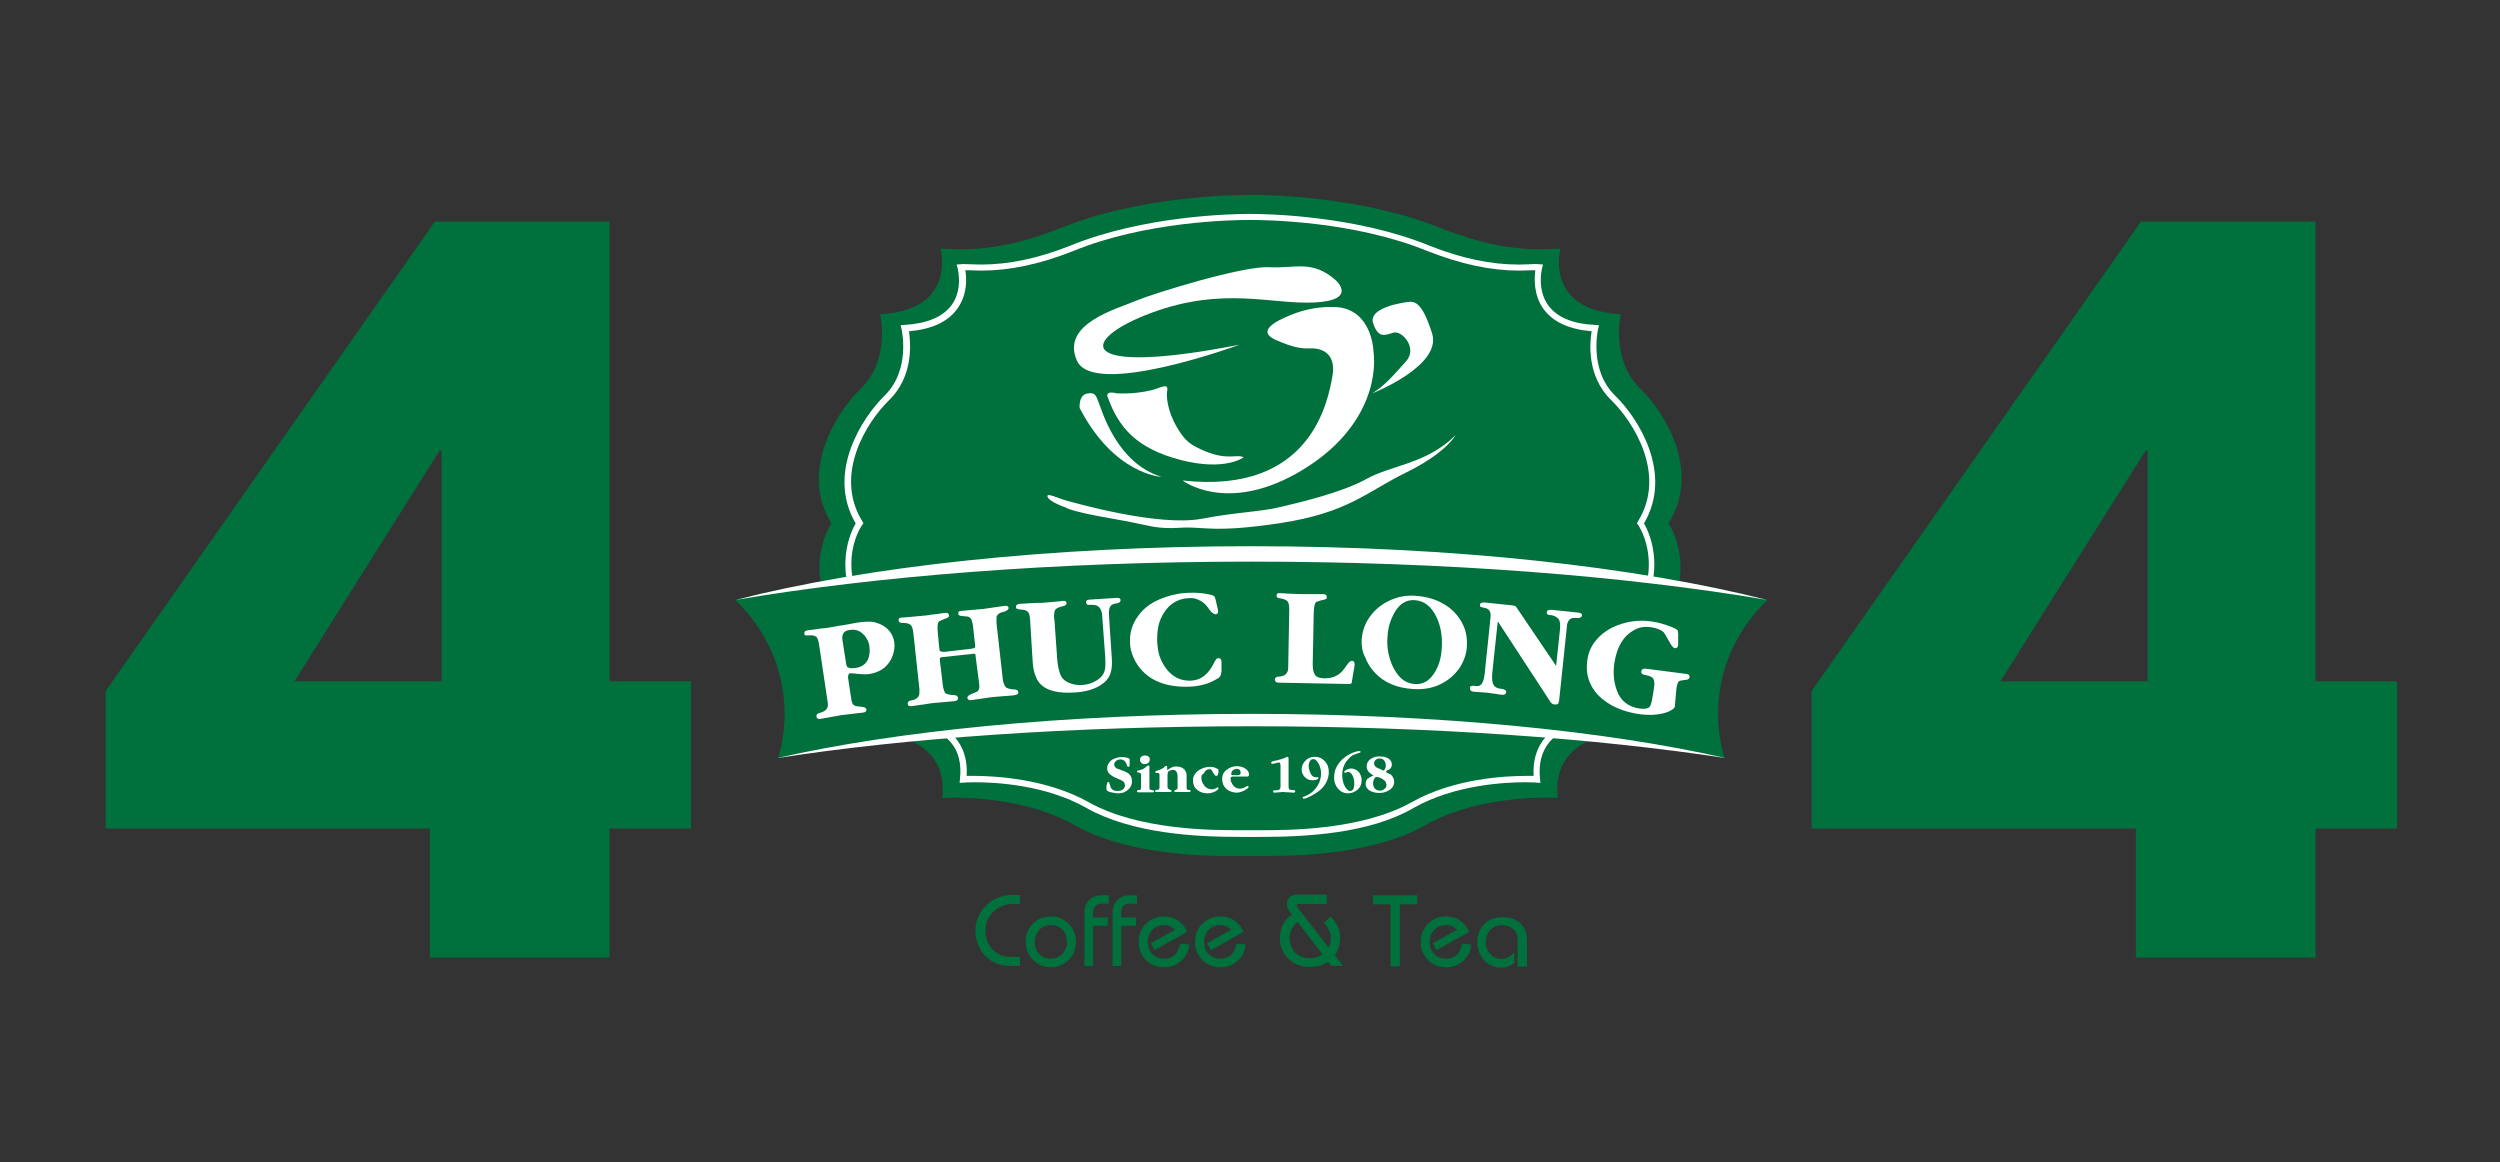 <?xml version="1.0" encoding="utf-8"?>
<!-- Generator: Adobe Illustrator 21.1.0, SVG Export Plug-In . SVG Version: 6.00 Build 0)  -->
<svg version="1.1" id="Layer_1" xmlns="http://www.w3.org/2000/svg" xmlns:xlink="http://www.w3.org/1999/xlink" x="0px" y="0px"
	 viewBox="0 0 745.6 346.7" style="enable-background:new 0 0 745.6 346.7;" xml:space="preserve">
<rect x="0" y="0" width="745.6" height="346.7" fill="#333333" stroke="none"/>
<style type="text/css">
	.st0{fill:#00703C;}
	.st1{fill:none;}
	.st2{fill:#FFFFFF;}
	.st3{fill-rule:evenodd;clip-rule:evenodd;fill:#FFFFFF;}
</style>
<path class="st0" d="M181.8,247.1v38.5h-53.6v-38.5H31.5v-41l98.2-140h52.1v137.1h24.3v43.9H181.8z M131.7,134.4h-0.6l-43.3,68.8
	h43.9V134.4z"/>
<path class="st0" d="M690.6,247.1v38.5H637v-38.5h-96.7v-41l98.2-140h52.1v137.1h24.3v43.9H690.6z M640.5,134.4h-0.6l-43.3,68.8
	h43.9V134.4z"/>
<rect x="-281.9" y="-122.6" class="st1" width="1280" height="700"/>
<g>
	<path class="st0" d="M489.2,115.9c-9-8.7-5.8-22.2-5.8-22.2c-23-1.2-18-19.5-18-19.5c-3.1-0.3-14.5,2.2-35.3-6
		c-23.7-9.7-52.1-10.1-57.2-10.1c-5.1,0-33.4,0.4-57.1,10.1c-20.8,8.2-32.1,5.7-35.3,6c0,0,5,18.3-18,19.5c0,0,3.2,13.5-5.8,22.2
		c-8.2,8-18,25.3-8.7,40.2c0,0-10.9,15.1,5.3,35.9c12.3,14.5,8.8,20.1,8.5,26.5c0,0,21.4,0.6,19.2,19.5c0,0,22.4-1.6,39.7,8.2
		c16.9,9.5,41.5,9.2,52.1,9.1c10.6,0,35.2,0.4,52.1-9.1c17.3-9.8,39.7-8.2,39.7-8.2c-2.2-18.9,19.2-19.5,19.2-19.5
		c-0.3-6.3-3.8-12,8.5-26.5c16.2-20.8,5.3-35.9,5.3-35.9C507.1,141.2,497.4,123.9,489.2,115.9z"/>
	<path class="st2" d="M376,249.6l-3,0l-3,0c-13.2,0-32.3-0.9-46.1-8.7c-12.2-6.9-27.2-7.6-33.2-7.6c-2,0-3.2,0.1-3.3,0.1l-1.2,0.1
		l0.1-1.2c0.5-4.5-0.4-8.3-2.9-11.1c-4.9-5.6-14-6-14.1-6l-1,0l0-1c0-1,0.2-1.9,0.3-2.9c0.7-4.9,1.3-10.1-8-21.1
		c-13.7-17.6-7.1-31.2-5.4-34.1c-8.8-15,1.8-31.4,8.6-38.1c7.9-7.7,5.1-19.6,5.1-19.8l-0.3-1.2l1.2-0.1c6.7-0.4,11.4-2.4,14-5.9
		c3.5-4.8,1.8-10.9,1.8-11l-0.3-1.1l1.2-0.1c0.6-0.1,1.4,0,2.5,0c1,0,2.2,0.1,3.6,0.1c8.2,0,16.9-1.8,26.5-5.6
		c22-9,48.3-9.5,53.4-9.5h0.5c5.1,0,31.4,0.5,53.4,9.5c9.6,3.8,18.3,5.6,26.5,5.6c1.4,0,2.6-0.1,3.6-0.1c1.1-0.1,1.9-0.1,2.5,0
		l1.2,0.1l-0.3,1.1c0,0.1-1.6,6.2,1.8,11c2.6,3.6,7.3,5.6,14,5.9l1.2,0.1l-0.3,1.2c0,0.1-2.8,12.1,5.1,19.8
		c6.9,6.7,17.4,23.2,8.6,38.1c1.7,2.9,8.3,16.5-5.4,34.1c-9.4,11-8.7,16.1-8,21.1c0.1,1,0.3,1.9,0.3,2.9l0.1,1l-1,0
		c-0.1,0-9.2,0.3-14.1,6c-2.4,2.8-3.4,6.6-2.9,11.1l0.1,1.2l-1.2-0.1c0,0-1.2-0.1-3.3-0.1c-5.9,0-21,0.7-33.2,7.6
		C408.4,248.7,389.2,249.6,376,249.6z M373,247.6l3,0c8.3,0,30.2,0,45.1-8.4c12.6-7.1,28.1-7.8,34.1-7.8c0.9,0,1.7,0,2.2,0
		c-0.3-4.6,0.9-8.5,3.5-11.5c4.5-5.2,11.8-6.3,14.5-6.6c-0.1-0.6-0.1-1.2-0.2-1.8c-0.7-5.1-1.4-10.9,8.5-22.6
		c14.5-18.5,5-32.1,4.9-32.3l-0.4-0.5l0.3-0.6c8.7-14-1.4-29.8-8-36.2c-7.3-7.1-6.4-17.1-5.8-20.5c-6.8-0.6-11.6-2.8-14.4-6.7
		c-3-4.2-2.7-9.2-2.4-11.5c-0.3,0-0.7,0-1.1,0c-1,0-2.2,0.1-3.7,0.1c-8.5,0-17.4-1.9-27.3-5.8c-21.7-8.9-47.7-9.3-52.7-9.3h-0.5
		c-5,0-31,0.4-52.6,9.3c-9.9,3.9-18.8,5.8-27.3,5.8c-1.5,0-2.7-0.1-3.7-0.1c-0.4,0-0.8,0-1.1,0c0.4,2.3,0.7,7.2-2.4,11.5
		c-2.8,3.9-7.6,6.1-14.4,6.7c0.5,3.4,1.4,13.4-5.9,20.5c-6.6,6.4-16.7,22.2-8,36.2l0.3,0.6l-0.4,0.5c-0.4,0.6-9.5,13.8,5,32.3
		c9.9,11.6,9.1,17.4,8.4,22.6c-0.1,0.6-0.2,1.2-0.2,1.8c2.7,0.3,10,1.4,14.5,6.6c2.6,3,3.8,6.9,3.5,11.5c0.6,0,1.3,0,2.2,0
		c6.1,0,21.6,0.8,34.1,7.8c14.9,8.4,36.9,8.4,45.1,8.4L373,247.6z"/>
	<g>
		<path class="st0" d="M234,212.9c0,4.6-0.7,9-1.9,13.2c36.6-7.7,86.4-12.4,141.1-12.4c54.8,0,104.5,4.7,141.1,12.4
			c-1.2-4.2-1.9-8.6-1.9-13.2c0-13.3,5.7-25.4,14.8-34c-37.4-9.4-92.5-15.4-154-15.4c-61.5,0-116.6,6-154,15.4
			C228.3,187.5,234,199.6,234,212.9z"/>
	</g>
	<path class="st2" d="M373.2,216.6c53.7,0,102.9,3.6,141.5,9.5c-35.5-8.1-85.8-13.2-141.5-13.2c-55.7,0-106,5.1-141.5,13.2
		C270.3,220.1,319.5,216.6,373.2,216.6z"/>
	<path class="st2" d="M373.2,167.5c58.3,0,111.8,4.3,153.7,11.4c-38.6-9.8-93.2-16-153.7-16c-60.5,0-115.1,6.1-153.7,16
		C261.4,171.8,314.9,167.5,373.2,167.5z"/>
	<path class="st2" d="M252.9,202l0.8,5.3c0.1,0.5,0.2,0.9,0.2,1.3c0.1,0.6,0.2,1,0.3,1.1c0.1,0.3,0.4,0.6,0.8,0.8
		c0.2,0.1,0.9,0.2,2,0.3c0.8,0.1,1.3,0.3,1.4,0.7c0.1,0.5-0.2,0.9-0.9,1l-6.7,0.8l-6.1,1.1c-0.7,0.1-1.1-0.1-1.2-0.7
		c0-0.3,0-0.5,0.2-0.7c0.2-0.2,0.5-0.3,0.8-0.4c1.6-0.4,2.4-1.2,2.4-2.3c0-0.3,0-0.7-0.1-1.2l-2.5-16.7c-0.2-1.2-0.4-1.9-0.7-2.3
		c-0.4-0.5-1.1-0.7-2.2-0.6c-0.1,0-0.5,0-1.2,0c-0.2-0.1-0.3-0.2-0.3-0.5c-0.1-0.6,0.2-0.9,0.9-1c0,0,0.5-0.1,1.6-0.2
		c0.4-0.1,0.9-0.1,1.4-0.2c0.4-0.1,1.3-0.2,2.6-0.3c0.6-0.1,1.4-0.2,2.4-0.4c1.2-0.2,2-0.4,2.4-0.4c0.5-0.1,1.2-0.2,2.2-0.4
		c1-0.2,1.7-0.3,2.2-0.4c1.8-0.3,3-0.3,3.8-0.3c1,0,2,0.3,3,0.7c2.5,1.1,3.9,2.9,4.3,5.4c0.2,1.4,0,2.7-0.5,4.1
		c-0.5,1.4-1.3,2.5-2.4,3.5c-1.1,0.9-2.6,1.6-4.4,1.9l-0.9,0.1c-0.3,0-0.6,0-1.1,0c-0.4,0-0.8-0.1-1.2-0.1c0,0-0.4,0-1-0.1
		c-0.9-0.1-1.5-0.1-1.7-0.1c-0.3,0-0.4,0.2-0.5,0.6L252.9,202z M252.3,197.6c0.1,0.8,0.3,1.3,0.5,1.4c0.5,0.3,1.3,0.4,2.4,0.2
		c2.2-0.3,3.6-1.6,4-3.6c0.2-0.9,0.2-1.8,0.1-2.8c-0.2-1.5-0.9-2.8-2-3.8c-1.1-1-2.4-1.4-4-1.1c-0.9,0.1-1.5,0.5-1.8,1
		c-0.3,0.6-0.4,1.3-0.2,2.3L252.3,197.6z"/>
	<path class="st2" d="M291,196c0-0.5-0.1-0.7-0.1-0.8c-0.1-0.2-0.3-0.3-0.7-0.2l-9.3,1c-0.3,0-0.4,0.1-0.5,0.2
		c-0.1,0.1-0.1,0.4-0.1,0.9c0,0.1,0,0.3,0.1,0.6l0.7,5.9c0,0.4,0.1,0.7,0.1,0.9c0.1,0.5,0.2,1.1,0.5,1.8c0.1,0.6,1,0.9,2.6,1
		c0.8,0,1.3,0.2,1.4,0.8c0.1,0.5-0.2,0.9-0.9,1l-6.7,0.6l-6.2,0.9c-0.7,0.1-1.1-0.1-1.2-0.7c0-0.3,0.1-0.5,0.3-0.7
		c0.2-0.2,0.5-0.3,0.8-0.3c1.6-0.3,2.4-1.1,2.4-2.2c0-0.3,0-0.7,0-1.2l-1.8-16.7c-0.1-1.1-0.4-1.9-0.7-2.3c-0.3-0.4-1.1-0.7-2.1-0.7
		c-0.5,0-0.9,0-1.1-0.1c-0.2-0.1-0.4-0.3-0.5-0.6c0-0.3,0-0.6,0.2-0.7c0.2-0.1,0.4-0.2,0.7-0.2c0.3,0,1.4-0.1,3.6-0.3l3.2-0.3
		c0.4,0,0.9-0.1,1.6-0.2c0.7-0.1,1.2-0.2,1.5-0.2c0.3,0,0.8-0.1,1.5-0.2c0.7-0.1,1.2-0.2,1.6-0.2c0.6-0.1,1,0.1,1.1,0.6
		c0.1,0.3,0,0.5-0.1,0.6c-0.1,0.1-0.3,0.2-0.4,0.3c-0.6,0.2-1.4,0.5-2.4,1c-0.5,0.4-0.6,1.6-0.4,3.6l0.4,4.1c0.1,0.7,0.1,1,0.2,1.1
		c0.1,0.2,0.5,0.3,1.1,0.3c0.1,0,0.3,0,0.4,0l7.8-0.9c0.6-0.1,1-0.2,1.1-0.3c0.2-0.1,0.2-0.4,0.1-0.9l-0.6-5.5
		c-0.2-1.5-0.5-2.4-1.1-2.7c-0.3-0.2-0.8-0.3-1.5-0.3c-0.7-0.1-1.2-0.1-1.4-0.2c-0.2-0.1-0.4-0.3-0.4-0.5c-0.1-0.6,0.2-0.9,0.9-0.9
		l6.7-0.6l6.2-0.9c0.7-0.1,1.2,0.1,1.2,0.7c0,0.3-0.4,0.7-1.2,1c-0.7,0.2-1.2,0.3-1.5,0.5c-0.5,0.3-0.8,0.7-0.9,1.1
		c0,0.1,0,0.4,0,0.8c0,0.4,0,0.8,0,1.1l0.1,0.9l1.7,15.1c0,0.4,0.1,0.7,0.1,0.8c0.1,0.9,0.4,1.6,0.8,2.2c0.3,0.3,1,0.6,2.2,0.7
		c1,0,1.5,0.2,1.6,0.8c0,0.4-0.1,0.6-0.3,0.7c-0.2,0.1-0.6,0.2-1.2,0.3l-6.2,0.5l-6.3,0.9c-0.7,0.1-1.1-0.1-1.2-0.7
		c0-0.4,0.3-0.7,1.2-1.1c0.6-0.2,1.1-0.5,1.7-0.7c0.3-0.3,0.6-0.6,0.6-0.9c0.1-0.3,0.1-0.9,0-1.7L291,196z"/>
	<path class="st2" d="M307.2,184.6c-0.1-1.1-0.3-1.8-0.6-2.1c-0.4-0.4-1.1-0.7-2.2-0.7c-0.4,0-0.7-0.1-1-0.2
		c-0.3-0.1-0.4-0.3-0.4-0.6c0-0.5,0.3-0.8,1-0.9c1.9-0.1,3-0.2,3.4-0.2c1-0.1,2-0.1,3.3-0.1c0.5,0,2-0.2,4.6-0.4
		c0.3,0,0.9-0.1,1.7-0.2c0.7-0.1,1.1,0.2,1.1,0.7c0,0.4-0.3,0.7-1.1,0.9c-1.5,0.3-2.3,0.8-2.5,1.5c-0.1,0.7-0.2,1.4-0.1,2
		c0,0.2,0,0.5,0.1,0.9l0.7,9.9c0,0.7,0.1,1.1,0.1,1.4c0.1,1.6,0.4,3.1,0.8,4.3c0.4,1.3,1.3,2.2,2.6,2.8c1.2,0.5,2.5,0.8,4,0.7
		c1.7-0.1,3.2-0.6,4.4-1.4c1.5-0.9,2.3-2.1,2.5-3.6c0.1-0.8,0.1-2,0-3.7l-0.8-10.8c-0.1-1.1-0.1-1.8-0.2-2.1c-0.2-0.8-0.5-1.4-1-1.8
		c-0.5-0.4-1.1-0.5-1.9-0.5l-0.8,0c-0.2,0-0.5,0-0.7-0.1c-0.1-0.1-0.2-0.3-0.3-0.6c0-0.3,0.1-0.6,0.3-0.7c0.2-0.1,0.6-0.2,1.2-0.2
		l7.8-0.5c0.6,0,1,0.2,1,0.7c0,0.5-0.4,0.9-1.4,1c-1.2,0.1-1.9,0.8-2,1.9c-0.1,0.5-0.1,1.4,0,2.6l0.8,12c0.2,3.1-0.4,5.3-1.9,6.7
		c-2,1.9-4.9,3-8.7,3.3c-6.6,0.5-10.6-1-12-4.5c-0.6-1.4-0.9-2.8-1-4.4L307.2,184.6z"/>
	<path class="st2" d="M363.2,181.7c0,0.1,0,0.4,0.1,0.7c0,0.5-0.3,0.8-0.8,0.8c-0.3,0-0.9-0.3-1.6-1.1l-0.7-1
		c-0.8-1.1-1.9-1.9-3.2-2.4c-0.7-0.3-1.6-0.4-2.6-0.3c-1.9,0.1-3.5,0.7-5,1.8c-1.4,1.1-2.4,2.5-3.2,4.3c-0.8,1.8-1.1,3.9-1.1,6.3
		c0,0.9,0.1,1.7,0.2,2.3c0.2,2.3,1.1,4.4,2.5,6.3c1.9,2.5,4.3,3.7,7.3,3.6c3.1-0.1,5.5-2,7.2-5.8l0.5-0.7c0.1-0.1,0.3-0.2,0.6-0.2
		c0.6,0,0.9,0.3,0.9,1.1l0,0.6l0,1.8c0,0.3,0,0.6-0.1,1c0,0.3-0.1,0.5-0.2,0.7c-0.1,0.3-0.5,0.7-1.1,1c-2.3,1.4-5,2.2-8.4,2.3
		c-6.9,0.2-12-1.9-15.1-6.3c-0.5-0.7-0.9-1.4-1.3-2.3c-0.7-1.5-1.1-3.1-1.1-4.7c-0.1-2.8,0.7-5.4,2.3-7.6c1.5-2.2,3.6-3.9,6.4-5.1
		c2.8-1.2,5.7-1.9,8.8-2c2.5-0.1,4.7,0.1,6.6,0.6c0.6,0.1,0.9,0.3,1.1,0.5c0.1,0.2,0.3,0.6,0.4,1.2L363.2,181.7z"/>
	<path class="st2" d="M391.5,198.2c0,1.8,0.4,3,1.2,3.6c0.6,0.3,1.3,0.5,2.2,0.5c1.5,0,2.6-0.2,3.5-0.7c0.9-0.4,1.6-1,2.3-1.9
		l1.4-1.9c0.3-0.4,0.7-0.7,1.1-0.7c0.5,0,0.8,0.3,0.8,1c0,0.5-0.1,1.3-0.4,2.6l-0.4,2.5c0,0.5-0.2,0.8-0.7,0.8l-21.2-0.4
		c-0.7,0-1-0.3-1.1-0.9c0-0.3,0.1-0.5,0.4-0.7c0.2-0.2,0.5-0.2,0.8-0.2c1.6-0.1,2.5-0.8,2.7-1.9c0.1-0.3,0.1-0.7,0.1-1.2l0.3-16.8
		c0-1.1-0.1-1.9-0.4-2.4c-0.3-0.5-1-0.8-2-1c-0.5-0.1-0.8-0.1-1-0.2c-0.2-0.1-0.3-0.3-0.4-0.6c0-0.3,0.1-0.6,0.3-0.7
		c0.2-0.1,0.4-0.1,0.7-0.1c0.3,0,1.5,0.1,3.6,0.2l3.2,0.1c0.4,0,0.9,0,1.6,0c0.7,0,1.2,0,1.5,0c0.3,0,0.8,0,1.5,0c0.7,0,1.2,0,1.6,0
		c0.6,0,1,0.3,1,0.8c0,0.3,0,0.5-0.2,0.6c-0.1,0.1-0.3,0.1-0.4,0.2c-0.6,0.1-1.4,0.3-2.5,0.7c-0.5,0.4-0.8,1.5-0.8,3.6L391.5,198.2z
		"/>
	<path class="st2" d="M406.1,190.8c0.2-2.9,1.2-5.4,3-7.6c1.7-2.1,4-3.7,6.8-4.7c1.9-0.7,4-1,6.3-0.8c3.1,0.2,6,1,8.5,2.5
		c2.7,1.6,4.6,3.8,5.8,6.5c0.8,1.8,1.1,3.7,1,5.8c-0.1,2.5-0.9,4.7-2.2,6.7c-1.4,2-3.2,3.6-5.4,4.7c-2.5,1.3-5.3,1.8-8.4,1.6
		c-4.9-0.3-8.7-1.9-11.5-4.9c-1.3-1.4-2.3-3-2.9-4.7C406.3,194.4,406,192.6,406.1,190.8z M413.8,190c-0.2,2.4,0.1,4.6,0.8,6.8
		c0.6,1.9,1.5,3.5,2.6,4.8c1.3,1.5,2.9,2.3,4.8,2.4c3,0.2,5.2-1.6,6.8-5.2c0.7-1.6,1.1-3.5,1.2-5.7c0.2-3.3-0.3-6.4-1.6-9.1
		c-1.5-3.1-3.6-4.8-6.4-5c-3-0.2-5.3,1.5-6.9,5.3C414.3,186.1,413.9,187.9,413.8,190z"/>
	<path class="st2" d="M464.1,198.6l1.1-10.4c0.2-1.6,0.1-2.7-0.2-3.3c-0.3-0.6-1-1.1-2.1-1.4l-0.9-0.1c-0.5-0.1-0.7-0.3-0.7-0.8
		c0.1-0.6,0.6-0.8,1.7-0.7l7.7,0.8c0.8,0.1,1.2,0.4,1.1,0.9c-0.1,0.5-0.6,0.8-1.6,0.7l-0.3,0c-0.8-0.1-1.5,0.1-1.9,0.6
		c-0.4,0.5-0.7,1.2-0.7,2.1c0,0.3-0.1,0.6-0.1,1l-2.2,20.9c-0.1,0.5-0.2,0.8-0.3,1c-0.2,0.2-0.5,0.2-1,0.2c-0.5,0-0.8-0.2-1.1-0.5
		c-0.2-0.2-0.3-0.4-0.4-0.6c-0.3-0.3-0.4-0.6-0.6-0.9l-14.9-22.8l-1.5,14.1c-0.2,1.5-0.2,2.3-0.2,2.6c0,1.1,0.2,2,0.6,2.5
		c0.4,0.5,1,0.8,1.9,0.9c1.2,0.1,1.8,0.5,1.7,1c-0.1,0.7-0.5,0.9-1.4,0.8l-4.1-0.6l-4.2-0.3c-0.8-0.1-1.1-0.4-1.1-1.1
		c0-0.4,0.2-0.6,0.5-0.6c0.2-0.1,0.7-0.1,1.4,0c1,0.1,1.7-0.4,2.1-1.7c0.2-0.6,0.4-1.6,0.5-3l1.6-15.4c0.1-0.9,0.1-1.6-0.1-2
		c-0.2-0.6-0.7-1-1.5-1.2l-0.6-0.1c-0.4-0.1-0.7-0.2-0.7-0.2c-0.2-0.1-0.2-0.4-0.2-0.7c0.1-0.5,0.6-0.7,1.5-0.6l7.7,0.8
		c0.8,0.1,1.3,0.2,1.4,0.3c0.1,0.1,0.5,0.6,1,1.4L464.1,198.6z"/>
	<path class="st2" d="M500,205.1l-0.5,5.6c0,0.4-0.6,0.9-1.6,1.4c-0.8,0.4-2.1,0.8-3.9,1c-1.8,0.2-3.7,0.1-5.7-0.2
		c-3-0.5-5.6-1.4-7.9-2.7c-2.6-1.5-4.6-3.4-5.8-5.7c-1.2-2.3-1.6-4.8-1.2-7.6c0.3-2.2,1.1-4.1,2.4-5.7c1.9-2.4,4.5-4.1,7.7-5.1
		c3-1,6.2-1.2,9.4-0.7c0.5,0.1,0.8,0.2,1.2,0.2c0.9,0.2,1.9,0.5,3.1,0.9l1.4,0.5c0.9,0.4,1.6,0.7,1.8,1.1c0,0.1,0,0.4,0.1,0.9l0,1.4
		c0,0.4,0,0.8,0,1.3c0,0.4,0,0.7,0,0.8c-0.1,0.6-0.5,0.9-1.1,0.8c-0.4-0.1-0.9-0.7-1.6-2c-0.9-1.6-1.4-2.5-1.6-2.7
		c-0.7-0.7-1.9-1.2-3.6-1.5c-2-0.3-3.7-0.1-5.2,0.8c-3.2,1.7-5.1,4.9-5.9,9.6c-0.2,1.3-0.3,2.7-0.2,4.2c0.1,1.5,0.4,2.8,0.9,4.2
		c1.1,3.1,3.4,4.9,6.7,5.4c1.4,0.2,2.4,0.1,3-0.4c0.4-0.4,0.7-1.4,0.9-2.8l0.3-1.7c0.2-1.3,0.3-2.1,0.3-2.3c0-1-0.2-1.7-0.6-2
		c-0.5-0.4-1.2-0.6-2.2-0.8c-0.8-0.1-1.2-0.5-1.1-1.1c0.1-0.7,0.7-0.9,1.9-0.7L503,201c0.7,0.1,1,0.5,0.9,1
		c-0.1,0.5-0.6,0.8-1.5,0.8c-0.9,0.1-1.5,0.2-1.8,0.5C500.4,203.5,500.2,204.1,500,205.1z"/>
	<path class="st0" d="M304.2,269.6h-1.9c-4.8,0-8.4,3.4-8.4,7.9c0,5.5,4.2,7.9,7.3,7.9h3v2.7h-3c-5.9,0-10.3-4.5-10.3-10.6
		c0-5.1,4.2-10.6,11.1-10.6h2.2V269.6z"/>
	<path class="st0" d="M313.4,273.3c4,0,7.5,3.1,7.5,7.6c0,4.5-3.5,7.6-7.5,7.6c-4,0-7.5-3.1-7.5-7.6
		C305.8,276.4,309.3,273.3,313.4,273.3z M313.4,285.9c2.8,0,4.8-2.1,4.8-5c0-3-2-5-4.8-5c-2.8,0-4.8,2.1-4.8,5
		C308.6,283.9,310.6,285.9,313.4,285.9z"/>
	<path class="st0" d="M323.4,288.2v-15.9c0-3.3,2.1-5.3,5.1-5.3h2.2v2.5h-1.9c-1.8,0-2.8,0.8-2.8,2.7v1.4h4.4v2.5H326v12H323.4z"/>
	<path class="st0" d="M331.8,288.2v-15.9c0-3.3,2.2-5.3,5.1-5.3h2.2v2.5h-1.9c-1.8,0-2.8,0.8-2.8,2.7v1.4h4.4v2.5h-4.4v12H331.8z"/>
	<path class="st0" d="M344.3,283.4l-1.1-2.1l7.2-4c-0.9-0.9-1.7-1.4-3.3-1.4c-2.8,0-4.8,2.1-4.8,5c0,3,2,5,4.8,5
		c3.2,0,4.3-1.9,4.9-4.5l2.7,0.3c-0.3,3.8-3.4,6.8-7.6,6.8c-4,0-7.5-3.1-7.5-7.6c0-4.5,3.5-7.6,7.5-7.6c3.4,0,5.7,1.8,7,4.6
		L344.3,283.4z"/>
	<path class="st0" d="M361.1,283.4l-1.1-2.1l7.2-4c-0.9-0.9-1.7-1.4-3.3-1.4c-2.8,0-4.8,2.1-4.8,5c0,3,2,5,4.8,5
		c3.2,0,4.3-1.9,4.9-4.5l2.7,0.3c-0.3,3.8-3.4,6.8-7.6,6.8c-4,0-7.5-3.1-7.5-7.6c0-4.5,3.5-7.6,7.5-7.6c3.4,0,5.7,1.8,7,4.6
		L361.1,283.4z"/>
	<path class="st0" d="M395.7,269.6h-8.4c-0.5,0-0.6,0.2-0.6,0.4c0,0.3,0.3,0.7,0.7,1.2l8.8,11.3c0.5-0.7,0.7-1.5,0.7-2.7
		c0-1.5-0.5-2.8-2-4.5l1.9-2c1.9,1.9,2.9,3.8,2.9,6.5c0,1.9-0.6,3.6-1.6,5.1l2.5,3.2h-3.5l-1.1-1.2c-1.5,1.1-3.6,1.5-5.4,1.5
		c-5,0-8.9-3.6-8.9-8.6c0-2.8,1.2-5.5,3.6-7.1c-0.7-0.8-1.5-1.9-1.5-3c0-1.9,1.4-2.9,3.1-2.9h8.8V269.6z M387,275
		c-1.5,1.1-2.4,2.9-2.4,4.8c0,3.4,2.5,6,5.9,6c1.5,0,2.7-0.3,3.9-1.2L387,275z"/>
	<path class="st0" d="M409.4,267h13.3v2.7h-5.2v18.5h-2.8v-18.5h-5.2V267z"/>
	<path class="st0" d="M428.4,283.4l-1.1-2.1l7.2-4c-0.9-0.9-1.7-1.4-3.3-1.4c-2.8,0-4.8,2.1-4.8,5c0,3,2,5,4.8,5
		c3.2,0,4.3-1.9,4.9-4.5l2.7,0.3c-0.3,3.8-3.4,6.8-7.6,6.8c-4,0-7.5-3.1-7.5-7.6c0-4.5,3.5-7.6,7.5-7.6c3.4,0,5.7,1.8,7,4.6
		L428.4,283.4z"/>
	<path class="st0" d="M452.6,288.2V280c0-2.7-2.3-4.1-4.7-4.1c-2.9,0-4.8,2.3-4.8,5.1c0,2.7,2,5,4.8,5c1.5,0,2.8-0.9,3.7-2v3.2
		c-1.1,0.8-2.1,1.4-3.9,1.4c-4.2,0-7.1-3.5-7.1-7.7c0-4.1,2.8-7.4,7.5-7.4c4.5,0,7.3,2.7,7.3,6.9v7.9H452.6z"/>
	<path class="st2" d="M330.1,234.1c0-0.1,0-0.1,0-0.1c0.1-0.5,0.2-0.8,0.4-0.8c0.1,0,0.3,0.1,0.3,0.2c0.1,0.1,0.1,0.3,0.2,0.6
		c0.2,0.5,0.2,0.7,0.2,0.7c0.1,0.3,0.3,0.5,0.4,0.6c0.3,0.4,0.9,0.6,1.7,0.6c0.6,0,1.1-0.1,1.5-0.4c0.5-0.3,0.7-0.8,0.7-1.3
		c0-0.6-0.3-1.1-0.9-1.4c-0.3-0.2-0.7-0.3-1.1-0.5l-0.9-0.4c-0.7-0.3-1.3-0.7-1.8-1.2c-0.4-0.4-0.6-0.9-0.6-1.6
		c0-0.6,0.2-1.2,0.7-1.8c0.4-0.5,0.9-0.9,1.6-1.1c0.7-0.3,1.3-0.4,2-0.4c0.9,0,1.6,0.1,2.2,0.4c0.2,0,0.2,0.2,0.2,0.5v1.5
		c0,0.3-0.1,0.5-0.3,0.5c-0.2,0-0.4-0.1-0.5-0.4c-0.3-1.2-1-1.8-1.9-1.8c-0.5,0-0.9,0.1-1.3,0.4c-0.4,0.3-0.6,0.7-0.6,1.1
		c0,0.5,0.3,0.9,0.8,1.2c0.1,0,0.6,0.2,1.6,0.6c1,0.3,1.7,0.7,2.1,1.1c0.5,0.5,0.8,1.2,0.8,2.1c0,1.3-0.7,2.4-2,3.1
		c-0.6,0.4-1.4,0.5-2.3,0.5c-0.4,0-0.9-0.1-1.4-0.2c-0.6-0.1-1.1-0.2-1.4-0.4c-0.2-0.1-0.3-0.2-0.4-0.3c0-0.1-0.1-0.2-0.1-0.2
		c0-0.1,0-0.2,0-0.3l0-0.2V234.1z"/>
	<path class="st2" d="M340.3,231.3c0-0.3,0-0.5-0.1-0.6c-0.1-0.1-0.1-0.1-0.2-0.2c-0.1,0-0.2-0.1-0.4-0.1c0,0-0.1,0-0.1,0
		c-0.1,0-0.2,0-0.3-0.1c0,0-0.1-0.1-0.1-0.2c0-0.2,0.2-0.3,0.7-0.4c0.4-0.1,0.8-0.2,1.2-0.4c0.1-0.1,0.4-0.2,0.8-0.6
		c0.3-0.3,0.6-0.4,0.8-0.4c0.1,0,0.2,0,0.2,0.1c0,0.2,0,0.3,0,0.5v5.3c0,0.2,0,0.3,0,0.5c0,0.1,0,0.2,0,0.3c0,0.2,0.1,0.4,0.2,0.5
		c0.1,0,0.2,0.1,0.3,0.1l0.5,0.1c0.1,0,0.2,0,0.3,0.1c0,0,0.1,0.1,0.1,0.2c0,0.2-0.2,0.3-0.5,0.3h-4.1c-0.4,0-0.5-0.1-0.5-0.3
		c0-0.1,0-0.2,0.1-0.3c0.1,0,0.1,0,0.2-0.1c0.1,0,0.2,0,0.2,0c0.1,0,0.2,0,0.2,0c0.2,0,0.4-0.1,0.4-0.2c0.1-0.2,0.1-0.6,0.1-1.3
		V231.3z M340,226.5c0-0.4,0.2-0.7,0.5-0.9c0.3-0.2,0.6-0.3,1-0.3c0.4,0,0.7,0.1,1,0.3c0.3,0.2,0.4,0.5,0.4,0.9c0,0.4-0.1,0.7-0.4,1
		c-0.3,0.2-0.6,0.4-1.1,0.4c-0.4,0-0.7-0.1-1-0.4C340.1,227.3,340,226.9,340,226.5z"/>
	<path class="st2" d="M353.9,231.3c0,0,0,0.4,0,1.3v1.3v0.8c0,0.3,0,0.4,0,0.5c0,0.1,0.1,0.2,0.2,0.3c0.1,0,0.3,0.1,0.6,0.1
		c0.1,0,0.2,0,0.3,0.1c0.1,0.1,0.1,0.2,0.1,0.2c0,0.2-0.2,0.3-0.5,0.3h-3.9c-0.3,0-0.5-0.1-0.5-0.3c0-0.1,0.1-0.3,0.3-0.3
		c0.4-0.1,0.5-0.2,0.5-0.2c0.1-0.1,0.2-0.2,0.2-0.3c0-0.1,0-0.3,0-0.6v-0.9v-2c0-1.3-0.5-2-1.4-2c-0.5,0-0.9,0.2-1.2,0.4
		c-0.2,0.1-0.3,0.3-0.3,0.4c0,0.1-0.1,0.4-0.1,0.7v3.4c0,0.2,0,0.5,0.1,0.6c0.1,0.2,0.3,0.3,0.8,0.5c0.2,0,0.3,0.1,0.3,0.3
		c0,0.2-0.1,0.3-0.4,0.3h-4c-0.4,0-0.5-0.1-0.5-0.3c0-0.2,0.1-0.3,0.4-0.3c0.3-0.1,0.6-0.1,0.7-0.2c0.1-0.1,0.2-0.2,0.2-0.4
		c0-0.3,0-0.6,0-1v-2.7c0-0.3,0-0.5-0.1-0.6c-0.1-0.1-0.3-0.2-0.6-0.2c-0.1,0-0.2,0-0.3,0c-0.2,0-0.3-0.1-0.3-0.2
		c0-0.1,0.1-0.2,0.2-0.3c0,0,0.1-0.1,0.2-0.1c0.1,0,0.2,0,0.3-0.1c0.3-0.1,0.7-0.2,1.1-0.4c0.4-0.2,0.8-0.4,1-0.7
		c0.2-0.2,0.4-0.3,0.6-0.3c0.2,0,0.2,0.2,0.2,0.6v0.7c0.4-0.3,0.9-0.6,1.5-0.9c0.4-0.2,0.8-0.2,1.3-0.2c0.8,0,1.5,0.2,2.1,0.7
		c0.3,0.2,0.5,0.5,0.6,0.8C353.8,230.3,353.9,230.8,353.9,231.3z"/>
	<path class="st2" d="M358.3,231.9c0,0.6,0.1,1.1,0.4,1.7c0.3,0.5,0.6,0.9,1.1,1.3c0.5,0.3,1,0.5,1.5,0.5c0.5,0,1-0.1,1.5-0.4
		c0.2-0.1,0.3-0.2,0.4-0.2c0.1,0,0.2,0.1,0.2,0.2c0,0.5-0.5,0.9-1.6,1.3c-0.5,0.2-1,0.3-1.6,0.3c-1.7,0-2.9-0.6-3.8-1.7
		c-0.4-0.6-0.6-1.3-0.6-2.2c0-0.6,0.1-1.2,0.5-1.7c0.4-0.7,1.1-1.3,2-1.7c0.8-0.4,1.7-0.6,2.6-0.6c0.8,0,1.5,0.2,2,0.5
		c0.1,0.1,0.3,0.1,0.4,0.2c0.1,0.1,0.1,0.3,0.1,0.5c0,0.3,0,0.6-0.1,0.9c-0.1,0.4-0.3,0.6-0.5,0.6c-0.2,0-0.4-0.1-0.5-0.2
		c0-0.1-0.1-0.2-0.2-0.3c-0.2-0.3-0.4-0.7-0.8-1.3c-0.2-0.2-0.4-0.2-0.6-0.2c-0.7,0-1.3,0.4-1.7,1.3
		C358.4,231,358.3,231.4,358.3,231.9z"/>
	<path class="st2" d="M367.4,231.7c-0.2,0-0.3,0-0.3,0.1c0,0-0.1,0.2-0.1,0.3c0,0.5,0.1,1.1,0.4,1.5c0.2,0.5,0.6,0.9,1,1.2
		c0.4,0.3,0.9,0.4,1.5,0.4c0.5,0,1.1-0.2,1.7-0.6c0.2-0.1,0.4-0.2,0.5-0.2c0.1,0,0.1,0,0.2,0.1c0.1,0,0.1,0.1,0.1,0.1
		c0,0.3-0.3,0.6-0.9,0.9c-0.4,0.3-0.8,0.5-1.2,0.6c-0.5,0.2-1,0.3-1.5,0.3c-0.7,0-1.4-0.2-2.1-0.5c-0.7-0.3-1.2-0.8-1.6-1.4
		c-0.4-0.6-0.6-1.3-0.6-2.2c0-1.1,0.4-2,1.3-2.7c0.9-0.7,1.9-1.1,3.2-1.1c0.5,0,1,0.1,1.6,0.3c0.5,0.2,1,0.5,1.3,0.8
		c0.4,0.4,0.6,0.8,0.6,1.4c0,0.3-0.1,0.4-0.2,0.5c-0.1,0.1-0.3,0.1-0.7,0.1H367.4z M367.2,230.9c0,0.1,0,0.2,0.1,0.2
		c0.1,0,0.2,0.1,0.4,0.1c0.4,0,0.6,0,0.8,0l0.7,0c0.2,0,0.4-0.1,0.6-0.2c0.2-0.1,0.2-0.3,0.2-0.6c0-0.3-0.1-0.6-0.3-0.8
		c-0.2-0.2-0.5-0.3-0.8-0.3c-0.5,0-0.9,0.2-1.3,0.5C367.4,230,367.2,230.4,367.2,230.9z"/>
	<path class="st2" d="M381.8,228c0-0.4-0.1-0.6-0.4-0.6c-0.1,0-0.4,0.1-0.9,0.2c-0.4,0.1-0.7,0.2-1,0.2c-0.2,0-0.4-0.1-0.4-0.3
		c0-0.2,0.2-0.4,0.7-0.5c0.2-0.1,0.3-0.1,0.4-0.1c1.5-0.3,2.6-0.7,3.5-1.1c0.1-0.1,0.2-0.1,0.3-0.1c0.2,0,0.3,0.2,0.3,0.7v7.5
		c0,0.2,0,0.3,0,0.4c0,0.3,0,0.6,0.1,0.9c0,0.1,0.1,0.2,0.3,0.3c0.2,0.1,0.4,0.1,0.7,0.1c0.3,0,0.5,0,0.7,0.1c0.1,0,0.2,0.1,0.2,0.3
		c0,0.3-0.2,0.4-0.6,0.4l-1.3-0.1c-0.4,0-1,0-1.8-0.1l-1.2,0.1l-1.2,0.1c-0.4,0-0.5-0.1-0.5-0.4c0-0.2,0.1-0.3,0.3-0.3
		c0.1,0,0.2,0,0.5,0c0.5,0,0.8-0.1,1-0.2c0.3-0.2,0.4-0.4,0.4-0.9V228z"/>
	<path class="st2" d="M391.7,226.4c-0.5,0-0.8,0.2-1.1,0.7c-0.2,0.4-0.3,0.8-0.3,1.3c0,0.5,0.1,1.1,0.3,1.6c0.4,1.2,1,1.8,1.8,1.8
		l0.4,0l0.2,0c0.1,0,0.2,0.1,0.2,0.2c0,0.3-0.3,0.5-0.8,0.6c-0.4,0.1-0.8,0.1-1.1,0.1c-0.8,0-1.6-0.3-2.2-1
		c-0.6-0.6-0.9-1.4-0.9-2.2c0-1,0.4-1.9,1.1-2.6c0.7-0.8,1.7-1.2,2.8-1.2c1.3,0,2.3,0.5,3.1,1.4c0.8,0.9,1.1,1.9,1.1,3.2
		c0,1.1-0.3,2.2-0.9,3.3c-0.6,1-1.3,1.8-2.3,2.5c-0.6,0.4-1.3,0.9-2.1,1.3c-1,0.5-1.7,0.8-2.2,0.8c-0.1,0-0.1,0-0.2-0.1
		c0,0-0.1-0.1-0.1-0.2c0-0.2,0.2-0.3,0.6-0.4c1.7-0.6,3.1-1.8,4.1-3.6c0.5-1,0.8-2.1,0.8-3.3c0-0.6-0.1-1.2-0.3-1.8
		c-0.2-0.7-0.5-1.2-0.8-1.6C392.5,226.6,392.1,226.4,391.7,226.4z"/>
	<path class="st2" d="M402.6,235.9c0.9,0,1.3-0.7,1.3-2.2c0-1.3-0.3-2.3-0.9-3c-0.3-0.3-0.6-0.5-0.9-0.5c-0.2,0-0.4,0.1-0.7,0.2
		c-0.1,0.1-0.2,0.1-0.3,0.1c-0.1,0-0.1,0-0.1-0.1c0,0-0.1-0.1-0.1-0.2c0-0.2,0.2-0.3,0.5-0.5c0.5-0.3,1-0.5,1.6-0.5
		c0.6,0,1.1,0.2,1.6,0.5c0.5,0.3,0.9,0.8,1.1,1.3c0.3,0.5,0.4,1.1,0.4,1.8c0,1.1-0.4,2-1.2,2.7c-0.8,0.7-1.8,1.1-2.8,1.1
		c-0.8,0-1.5-0.2-2.2-0.6c-1-0.7-1.6-1.7-1.9-2.9c-0.1-0.4-0.1-0.8-0.1-1.3c0-1.3,0.3-2.5,1-3.6c0.8-1.3,1.9-2.3,3.3-3.1
		c0.4-0.2,0.8-0.4,1.2-0.6c0.8-0.3,1.5-0.5,2-0.5c0.3,0,0.4,0.1,0.4,0.3c0,0.1-0.3,0.2-0.9,0.4c-0.4,0.1-0.7,0.3-1.1,0.4
		c-0.4,0.1-0.7,0.4-1.1,0.7c-0.1,0.1-0.3,0.3-0.6,0.6c-0.1,0.2-0.3,0.4-0.6,0.7c-0.8,1.2-1.2,2.5-1.2,4.1c0,0.7,0.1,1.4,0.3,2.1
		c0.2,0.8,0.6,1.5,1,1.9C401.9,235.7,402.3,235.9,402.6,235.9z"/>
	<path class="st2" d="M413.4,230.1c0,0.2,0.2,0.4,0.5,0.5c0.4,0.2,0.7,0.3,0.8,0.3c0.7,0.6,1.1,1.4,1.1,2.3c0,0.6-0.2,1.2-0.6,1.7
		c-0.4,0.5-0.9,0.8-1.5,1.1c-0.7,0.3-1.4,0.5-2.3,0.5c-0.7,0-1.4-0.1-2-0.3c-1.4-0.5-2.1-1.3-2.1-2.4c0-0.5,0.1-0.9,0.3-1.2
		c0.1-0.2,0.2-0.3,0.3-0.4c0.3-0.2,0.7-0.4,1.2-0.7c0.3-0.1,0.4-0.2,0.5-0.2c0,0-0.1-0.1-0.1-0.1c-0.1-0.1-0.2-0.1-0.3-0.2
		c-0.1-0.1-0.3-0.2-0.7-0.5c-0.6-0.5-0.9-1.2-0.9-1.9c0-1.2,0.6-2,1.8-2.6c0.6-0.3,1.3-0.4,2.1-0.4c1.5,0,2.6,0.4,3.2,1.2
		c0.3,0.4,0.4,0.7,0.4,1.2c0,0.9-0.5,1.5-1.5,1.8C413.5,230,413.4,230.1,413.4,230.1z M410.5,231.7c-0.3,0-0.5,0.3-0.8,0.9
		c-0.1,0.3-0.2,0.6-0.2,1c0,0.8,0.3,1.5,0.9,1.9c0.3,0.2,0.7,0.3,1.2,0.3c0.5,0,0.9-0.2,1.3-0.5c0.4-0.3,0.6-0.7,0.6-1.2
		c0-0.2,0-0.3-0.1-0.4c0-0.3-0.2-0.7-0.6-1c-0.2-0.2-0.6-0.4-1.1-0.7C411.1,231.8,410.7,231.7,410.5,231.7z M412.6,229.8
		c0.2,0,0.4-0.3,0.6-0.8c0.1-0.2,0.1-0.4,0.1-0.7c0-0.6-0.2-1.1-0.5-1.5c-0.3-0.4-0.8-0.6-1.3-0.6c-0.4,0-0.8,0.1-1.2,0.4
		c-0.3,0.3-0.5,0.6-0.5,1.1c0,0.4,0.2,0.7,0.5,1c0.1,0.1,0.4,0.3,0.7,0.4c0.2,0.1,0.5,0.2,0.9,0.4
		C412.4,229.8,412.6,229.8,412.6,229.8z"/>
	<path class="st3" d="M327.7,120.1c-0.9-2.3-1.1-3.2-3.6-2.7c-2.5,0.6-2.1,4.3-2.1,4.3c10.4,20,24.4,20.5,24.4,20.5
		C333.1,138.2,328.6,122.4,327.7,120.1z"/>
	<path class="st3" d="M385.3,93.8c-5.5,2.2-10.3,5-5,7.5c5.4,2.4,7.8,2.7,10.6,2.6c2.8-0.1,7.7,1.1,6.5,8.2
		c-1.3,7.1-6.1,35.5-44.7,31.2c0,0,12.6,9.8,33.8-2c21.1-11.8,24.3-28.4,23.1-36.8c0,0-0.4-11.9-10.7-12.9
		C398.9,91.7,392.8,90.8,385.3,93.8z"/>
	<path class="st3" d="M369.7,102.8c-49.7,9.7-47.9-1.5-26.3-9.5c21.6-8,35.9-2.4,48.8-3.1c12.9-0.7,6.2-6.6,6.2-6.6
		c-7-6.2-12-3.5-19.8-3.9c-7.7-0.5-34.3,7.7-39.8,10c-5.5,2.4-22.6,6.8-17.6,17.9C326.2,118.8,369.7,102.8,369.7,102.8z"/>
	<path class="st3" d="M415.6,99.2c2.6-0.7,7.3,4.7,3.7,8.6c-3.5,3.9-6.2,7.1-10,9.5c0,0,20.9-8.2,17.8-17.9
		c-3.1-9.7-5.3-9.6-7.5-9.3c0,0-11.6,1.4-10.1,6.2C411,101,413,100,415.6,99.2z"/>
	<path class="st3" d="M407.6,142.8c-7.3,4.1-20.2,7.1-25.7,8.4c-5.5,1.4-13.7,1.6-23.4,3.5c-13.2,2.5-38.8-5-40.1-5.3
		c-2.7-0.7-6.3-2.6-6-1.3c0.5,1.6,5.3,3.2,5.3,3.2c3.2,1.8,15.4,3.5,20.5,4.6c5.1,1,7.1,1.9,13.8,1.5c6.7-0.5,9.6,1.7,29.9-1.4
		c20.2-3.1,25.5-9.2,37.5-15.1c12-5.9,14.7-11.1,14.7-11.1C425.4,138.4,415,138.7,407.6,142.8z"/>
	<path class="st3" d="M333,117.3c0,0,4.9,0.4,10.3-0.9c2.7-0.6,5.3-2.5,4.8,0.2c-0.3,1.4,0,5.9,2.9,10.8c2.5,4.3,4.2,5.4,8.5,7.2
		c6.8,2.8,9.4,0.7,11.4,1.8c0,0-5.5,4.2-18.7,0.8c-13.2-3.4-18.6-9.7-21.8-18.7C330.3,118.5,329.4,116.4,333,117.3z"/>
</g>
</svg>
